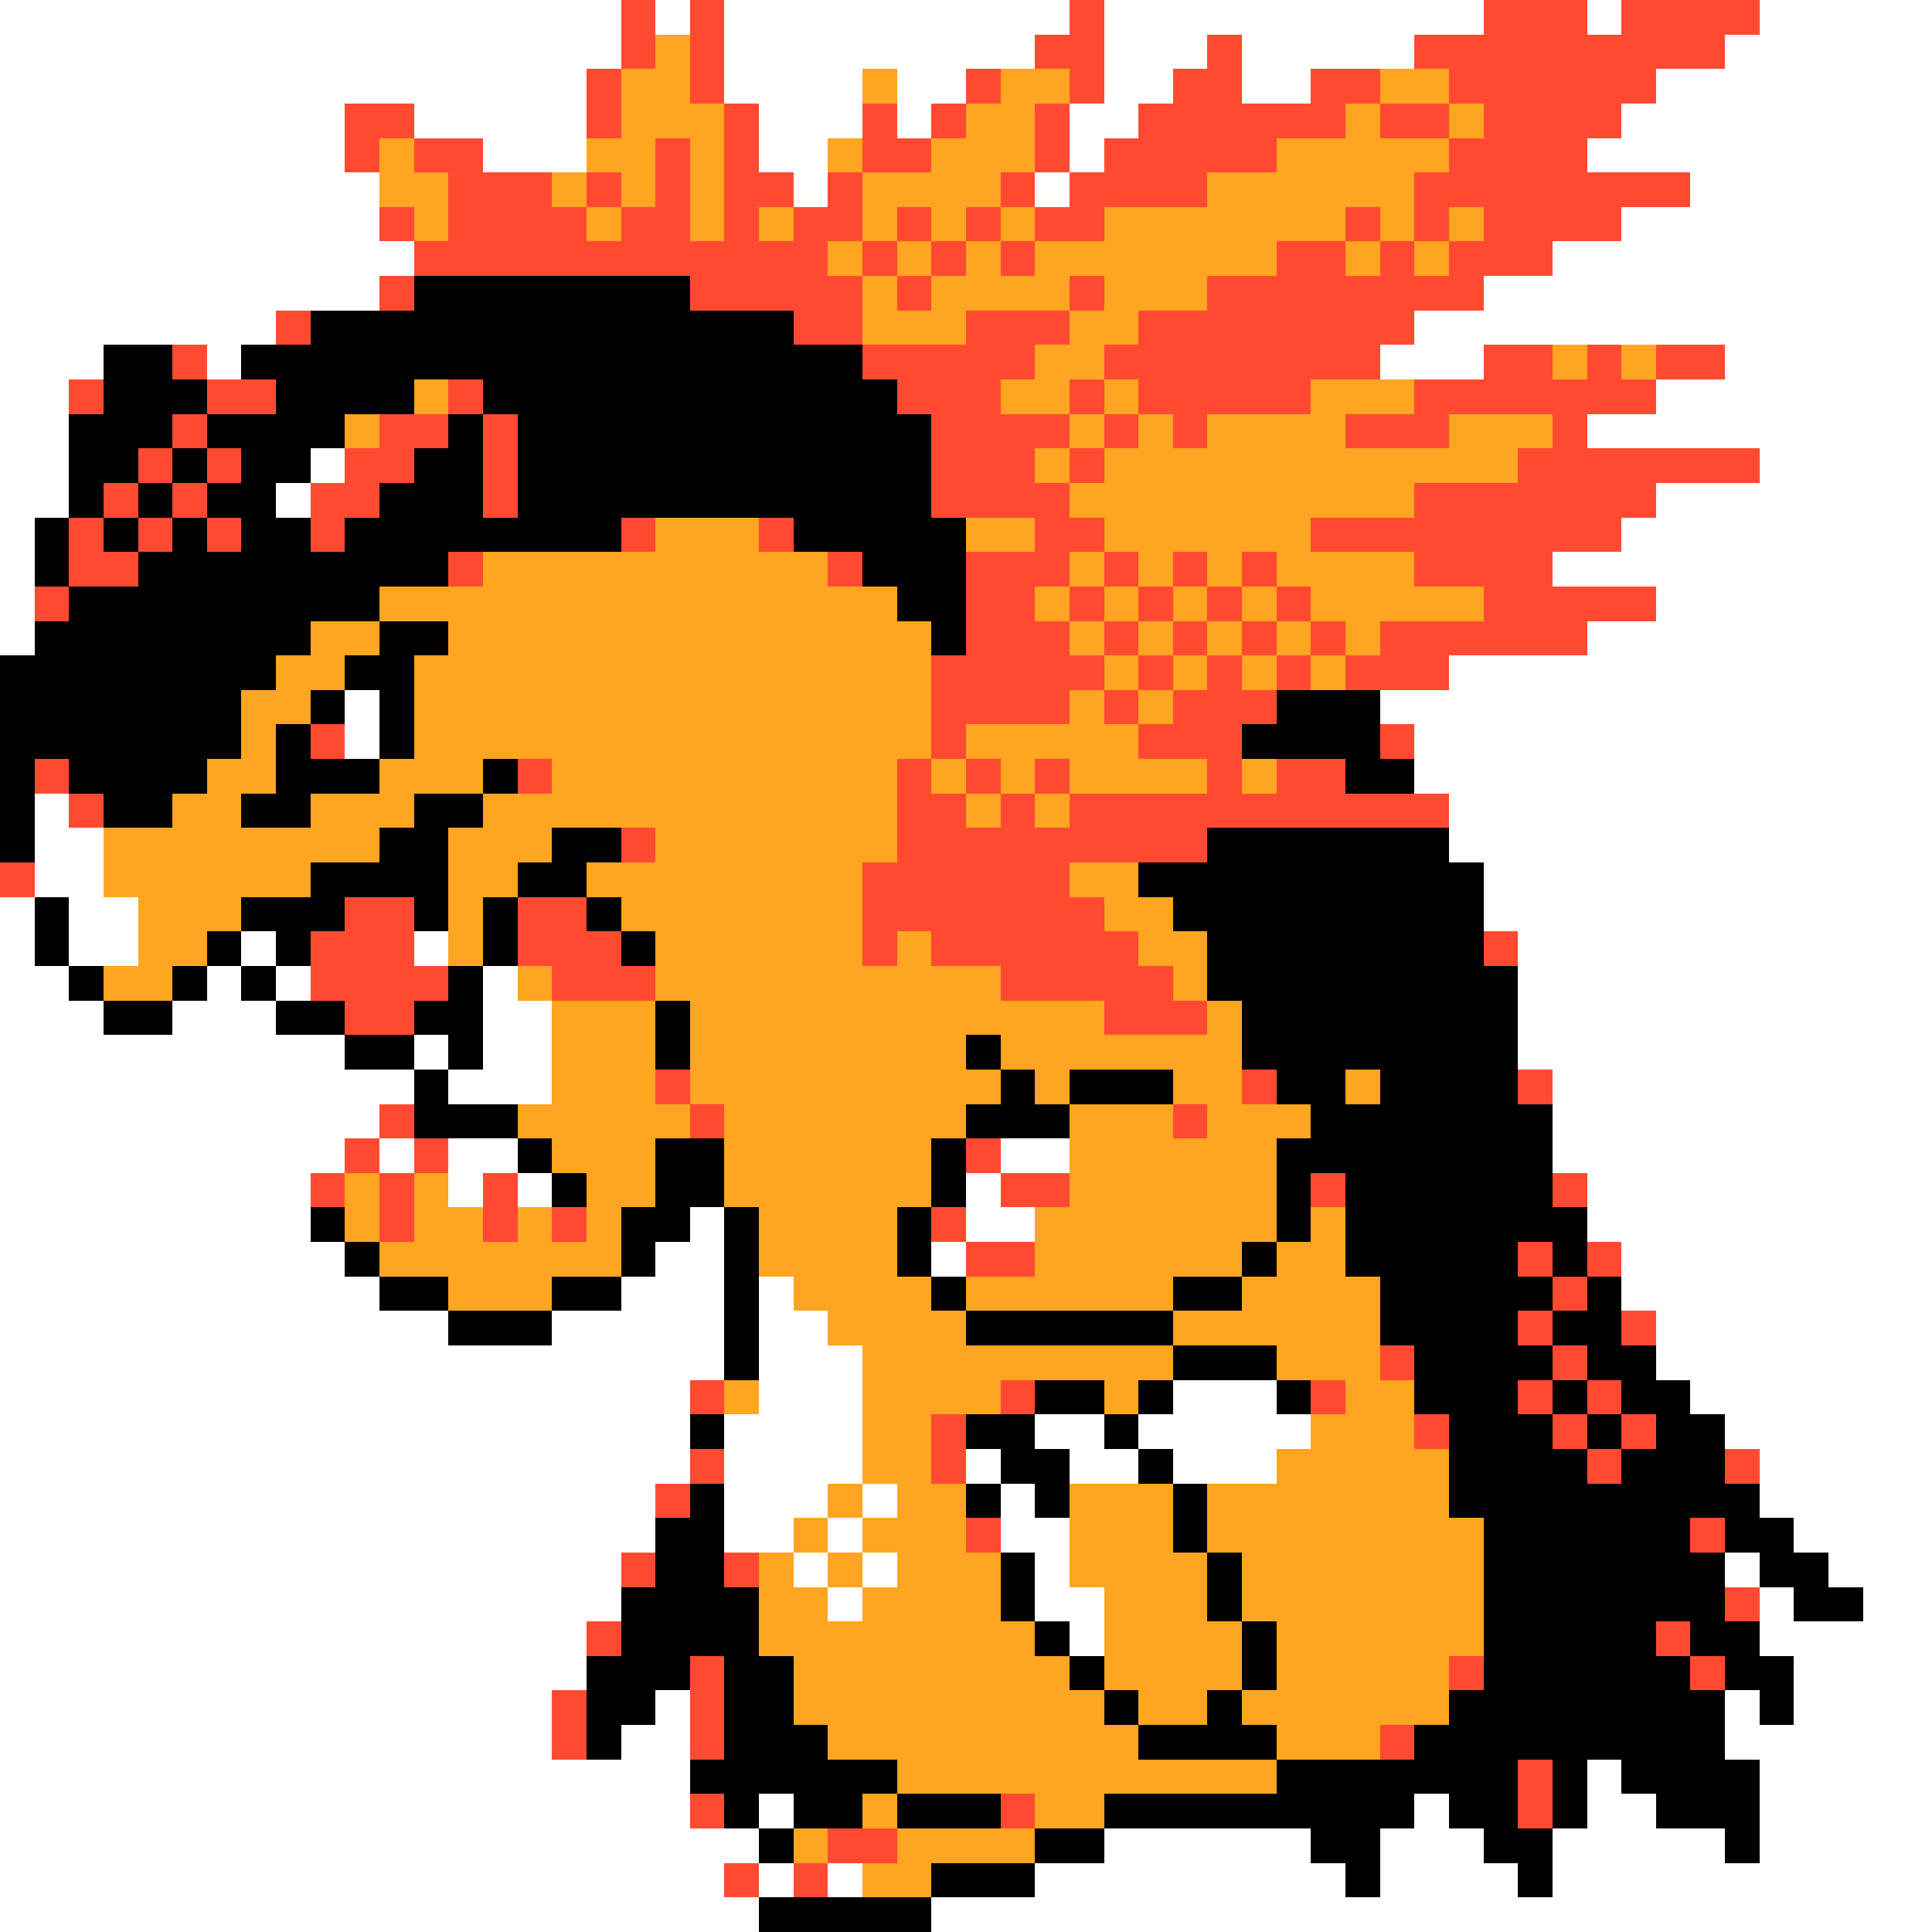 <svg xmlns="http://www.w3.org/2000/svg" viewBox="0 -0.5 56 56" shape-rendering="crispEdges">
<rect x="0" y="-0.5" width="56" height="56" fill="#333333" stroke="none"/>
<path stroke="#ffffff" d="M0 0h18M19 0h1M21 0h10M32 0h11M46 0h1M51 0h5M0 1h18M21 1h9M32 1h3M36 1h5M50 1h6M0 2h17M21 2h4M26 2h2M32 2h2M36 2h2M48 2h8M0 3h10M12 3h5M22 3h3M26 3h1M31 3h2M47 3h9M0 4h10M14 4h3M22 4h2M31 4h1M46 4h10M0 5h11M23 5h1M30 5h1M49 5h7M0 6h11M47 6h9M0 7h12M45 7h11M0 8h11M43 8h13M0 9h8M41 9h15M0 10h3M6 10h1M40 10h3M50 10h6M0 11h2M48 11h8M0 12h2M46 12h10M0 13h2M9 13h1M51 13h5M0 14h2M8 14h1M48 14h8M0 15h1M47 15h9M0 16h1M45 16h11M0 17h1M48 17h8M0 18h1M46 18h10M42 19h14M10 20h1M40 20h16M10 21h1M41 21h15M41 22h15M1 23h1M42 23h14M1 24h2M42 24h14M1 25h2M43 25h13M0 26h1M2 26h2M43 26h13M0 27h1M2 27h2M7 27h1M12 27h1M44 27h12M0 28h2M6 28h1M8 28h1M14 28h1M44 28h12M0 29h3M5 29h3M14 29h2M44 29h12M0 30h10M12 30h1M14 30h2M44 30h12M0 31h12M13 31h3M45 31h11M0 32h11M45 32h11M0 33h10M11 33h1M13 33h2M29 33h2M45 33h11M0 34h9M13 34h1M15 34h1M28 34h1M46 34h10M0 35h9M20 35h1M28 35h2M46 35h10M0 36h10M19 36h2M27 36h1M47 36h9M0 37h11M18 37h3M22 37h1M47 37h9M0 38h13M16 38h5M22 38h2M48 38h8M0 39h21M22 39h3M48 39h8M0 40h20M22 40h3M34 40h3M49 40h7M0 41h20M21 41h4M30 41h2M33 41h5M50 41h6M0 42h20M21 42h4M28 42h1M31 42h2M34 42h3M51 42h5M0 43h19M21 43h3M25 43h1M29 43h1M51 43h5M0 44h19M21 44h2M24 44h1M29 44h2M52 44h4M0 45h18M23 45h1M25 45h1M30 45h1M50 45h1M53 45h3M0 46h18M24 46h1M30 46h2M51 46h1M54 46h2M0 47h17M31 47h1M51 47h5M0 48h17M52 48h4M0 49h16M19 49h1M50 49h1M52 49h4M0 50h16M18 50h2M50 50h6M0 51h20M46 51h1M51 51h5M0 52h20M22 52h1M41 52h1M46 52h2M51 52h5M0 53h22M32 53h6M40 53h3M45 53h5M51 53h5M0 54h21M22 54h1M24 54h1M30 54h9M40 54h4M45 54h11M0 55h22M27 55h29" />
<path stroke="#ff4a31" d="M18 0h1M20 0h1M31 0h1M43 0h3M47 0h4M18 1h1M20 1h1M30 1h2M35 1h1M41 1h9M17 2h1M20 2h1M28 2h1M31 2h1M34 2h2M38 2h2M42 2h6M10 3h2M17 3h1M21 3h1M25 3h1M27 3h1M30 3h1M33 3h6M40 3h2M43 3h4M10 4h1M12 4h2M19 4h1M21 4h1M25 4h2M30 4h1M32 4h5M42 4h4M13 5h3M17 5h1M19 5h1M21 5h2M24 5h1M29 5h1M31 5h4M41 5h8M11 6h1M13 6h4M18 6h2M21 6h1M23 6h2M26 6h1M28 6h1M30 6h2M39 6h1M41 6h1M43 6h4M12 7h12M25 7h1M27 7h1M29 7h1M37 7h2M40 7h1M42 7h3M11 8h1M20 8h5M26 8h1M31 8h1M35 8h8M8 9h1M23 9h2M28 9h3M33 9h8M5 10h1M25 10h5M32 10h8M43 10h2M46 10h1M48 10h2M2 11h1M6 11h2M13 11h1M26 11h3M31 11h1M33 11h5M41 11h7M5 12h1M11 12h2M14 12h1M27 12h4M32 12h1M34 12h1M39 12h3M45 12h1M4 13h1M6 13h1M10 13h2M14 13h1M27 13h3M31 13h1M44 13h7M3 14h1M5 14h1M9 14h2M14 14h1M27 14h4M41 14h7M2 15h1M4 15h1M6 15h1M9 15h1M18 15h1M22 15h1M30 15h2M38 15h9M2 16h2M13 16h1M24 16h1M28 16h3M32 16h1M34 16h1M36 16h1M41 16h4M1 17h1M28 17h2M31 17h1M33 17h1M35 17h1M37 17h1M43 17h5M28 18h3M32 18h1M34 18h1M36 18h1M38 18h1M40 18h6M27 19h5M33 19h1M35 19h1M37 19h1M39 19h3M27 20h4M32 20h1M34 20h3M9 21h1M27 21h1M33 21h3M40 21h1M1 22h1M15 22h1M26 22h1M28 22h1M30 22h1M35 22h1M37 22h2M2 23h1M26 23h2M29 23h1M31 23h11M18 24h1M26 24h9M0 25h1M25 25h6M10 26h2M15 26h2M25 26h7M9 27h3M15 27h3M25 27h1M27 27h6M43 27h1M9 28h4M16 28h3M29 28h5M10 29h2M32 29h3M19 31h1M36 31h1M44 31h1M11 32h1M20 32h1M34 32h1M10 33h1M12 33h1M28 33h1M9 34h1M11 34h1M14 34h1M29 34h2M38 34h1M45 34h1M11 35h1M14 35h1M16 35h1M27 35h1M28 36h2M44 36h1M46 36h1M45 37h1M44 38h1M47 38h1M40 39h1M45 39h1M20 40h1M29 40h1M38 40h1M44 40h1M46 40h1M27 41h1M41 41h1M45 41h1M47 41h1M20 42h1M27 42h1M46 42h1M50 42h1M19 43h1M28 44h1M49 44h1M18 45h1M21 45h1M50 46h1M17 47h1M48 47h1M20 48h1M42 48h1M49 48h1M16 49h1M20 49h1M16 50h1M20 50h1M40 50h1M44 51h1M20 52h1M29 52h1M44 52h1M24 53h2M21 54h1M23 54h1" />
<path stroke="#ffa521" d="M19 1h1M18 2h2M25 2h1M29 2h2M40 2h2M18 3h3M28 3h2M39 3h1M42 3h1M11 4h1M17 4h2M20 4h1M24 4h1M27 4h3M37 4h5M11 5h2M16 5h1M18 5h1M20 5h1M25 5h4M35 5h6M12 6h1M17 6h1M20 6h1M22 6h1M25 6h1M27 6h1M29 6h1M32 6h7M40 6h1M42 6h1M24 7h1M26 7h1M28 7h1M30 7h7M39 7h1M41 7h1M25 8h1M27 8h4M32 8h3M25 9h3M31 9h2M30 10h2M45 10h1M47 10h1M12 11h1M29 11h2M32 11h1M38 11h3M10 12h1M31 12h1M33 12h1M35 12h4M42 12h3M30 13h1M32 13h12M31 14h10M19 15h3M28 15h2M32 15h6M14 16h10M31 16h1M33 16h1M35 16h1M37 16h4M11 17h15M30 17h1M32 17h1M34 17h1M36 17h1M38 17h5M9 18h2M13 18h14M31 18h1M33 18h1M35 18h1M37 18h1M39 18h1M8 19h2M12 19h15M32 19h1M34 19h1M36 19h1M38 19h1M7 20h2M12 20h15M31 20h1M33 20h1M7 21h1M12 21h15M28 21h5M6 22h2M11 22h3M16 22h10M27 22h1M29 22h1M31 22h4M36 22h1M5 23h2M9 23h3M14 23h12M28 23h1M30 23h1M3 24h8M13 24h3M19 24h7M3 25h6M13 25h2M17 25h8M31 25h2M4 26h3M13 26h1M18 26h7M32 26h2M4 27h2M13 27h1M19 27h6M26 27h1M33 27h2M3 28h2M15 28h1M19 28h10M34 28h1M16 29h3M20 29h12M35 29h1M16 30h3M20 30h8M29 30h7M16 31h3M20 31h9M30 31h1M34 31h2M39 31h1M15 32h5M21 32h7M31 32h3M35 32h3M16 33h3M21 33h6M31 33h6M10 34h1M12 34h1M17 34h2M21 34h6M31 34h6M10 35h1M12 35h2M15 35h1M17 35h1M22 35h4M30 35h7M38 35h1M11 36h7M22 36h4M30 36h6M37 36h2M13 37h3M23 37h4M28 37h6M36 37h4M24 38h4M34 38h6M25 39h9M37 39h3M21 40h1M25 40h4M32 40h1M39 40h2M25 41h2M38 41h3M25 42h2M37 42h5M24 43h1M26 43h2M31 43h3M35 43h7M23 44h1M25 44h3M31 44h3M35 44h8M22 45h1M24 45h1M26 45h3M31 45h4M36 45h7M22 46h2M25 46h4M32 46h3M36 46h7M22 47h8M32 47h4M37 47h6M23 48h8M32 48h4M37 48h5M23 49h9M33 49h2M36 49h6M24 50h9M37 50h3M26 51h11M25 52h1M30 52h2M23 53h1M26 53h4M25 54h2" />
<path stroke="#000000" d="M12 8h8M9 9h14M3 10h2M7 10h18M3 11h3M8 11h4M14 11h12M2 12h3M6 12h4M13 12h1M15 12h12M2 13h2M5 13h1M7 13h2M12 13h2M15 13h12M2 14h1M4 14h1M6 14h2M11 14h3M15 14h12M1 15h1M3 15h1M5 15h1M7 15h2M10 15h8M23 15h5M1 16h1M4 16h9M25 16h3M2 17h9M26 17h2M1 18h8M11 18h2M27 18h1M0 19h8M10 19h2M0 20h7M9 20h1M11 20h1M37 20h3M0 21h7M8 21h1M11 21h1M36 21h4M0 22h1M2 22h4M8 22h3M14 22h1M39 22h2M0 23h1M3 23h2M7 23h2M12 23h2M0 24h1M11 24h2M16 24h2M35 24h7M9 25h4M15 25h2M33 25h10M1 26h1M7 26h3M12 26h1M14 26h1M17 26h1M34 26h9M1 27h1M6 27h1M8 27h1M14 27h1M18 27h1M35 27h8M2 28h1M5 28h1M7 28h1M13 28h1M35 28h9M3 29h2M8 29h2M12 29h2M19 29h1M36 29h8M10 30h2M13 30h1M19 30h1M28 30h1M36 30h8M12 31h1M29 31h1M31 31h3M37 31h2M40 31h4M12 32h3M28 32h3M38 32h7M15 33h1M19 33h2M27 33h1M37 33h8M16 34h1M19 34h2M27 34h1M37 34h1M39 34h6M9 35h1M18 35h2M21 35h1M26 35h1M37 35h1M39 35h7M10 36h1M18 36h1M21 36h1M26 36h1M36 36h1M39 36h5M45 36h1M11 37h2M16 37h2M21 37h1M27 37h1M34 37h2M40 37h5M46 37h1M13 38h3M21 38h1M28 38h6M40 38h4M45 38h2M21 39h1M34 39h3M41 39h4M46 39h2M30 40h2M33 40h1M37 40h1M41 40h3M45 40h1M47 40h2M20 41h1M28 41h2M32 41h1M42 41h3M46 41h1M48 41h2M29 42h2M33 42h1M42 42h4M47 42h3M20 43h1M28 43h1M30 43h1M34 43h1M42 43h9M19 44h2M34 44h1M43 44h6M50 44h2M19 45h2M29 45h1M35 45h1M43 45h7M51 45h2M18 46h4M29 46h1M35 46h1M43 46h7M52 46h2M18 47h4M30 47h1M36 47h1M43 47h5M49 47h2M17 48h3M21 48h2M31 48h1M36 48h1M43 48h6M50 48h2M17 49h2M21 49h2M32 49h1M35 49h1M42 49h8M51 49h1M17 50h1M21 50h3M33 50h4M41 50h9M20 51h6M37 51h7M45 51h1M47 51h4M21 52h1M23 52h2M26 52h3M32 52h9M42 52h2M45 52h1M48 52h3M22 53h1M30 53h2M38 53h2M43 53h2M50 53h1M27 54h3M39 54h1M44 54h1M22 55h5" />
</svg>